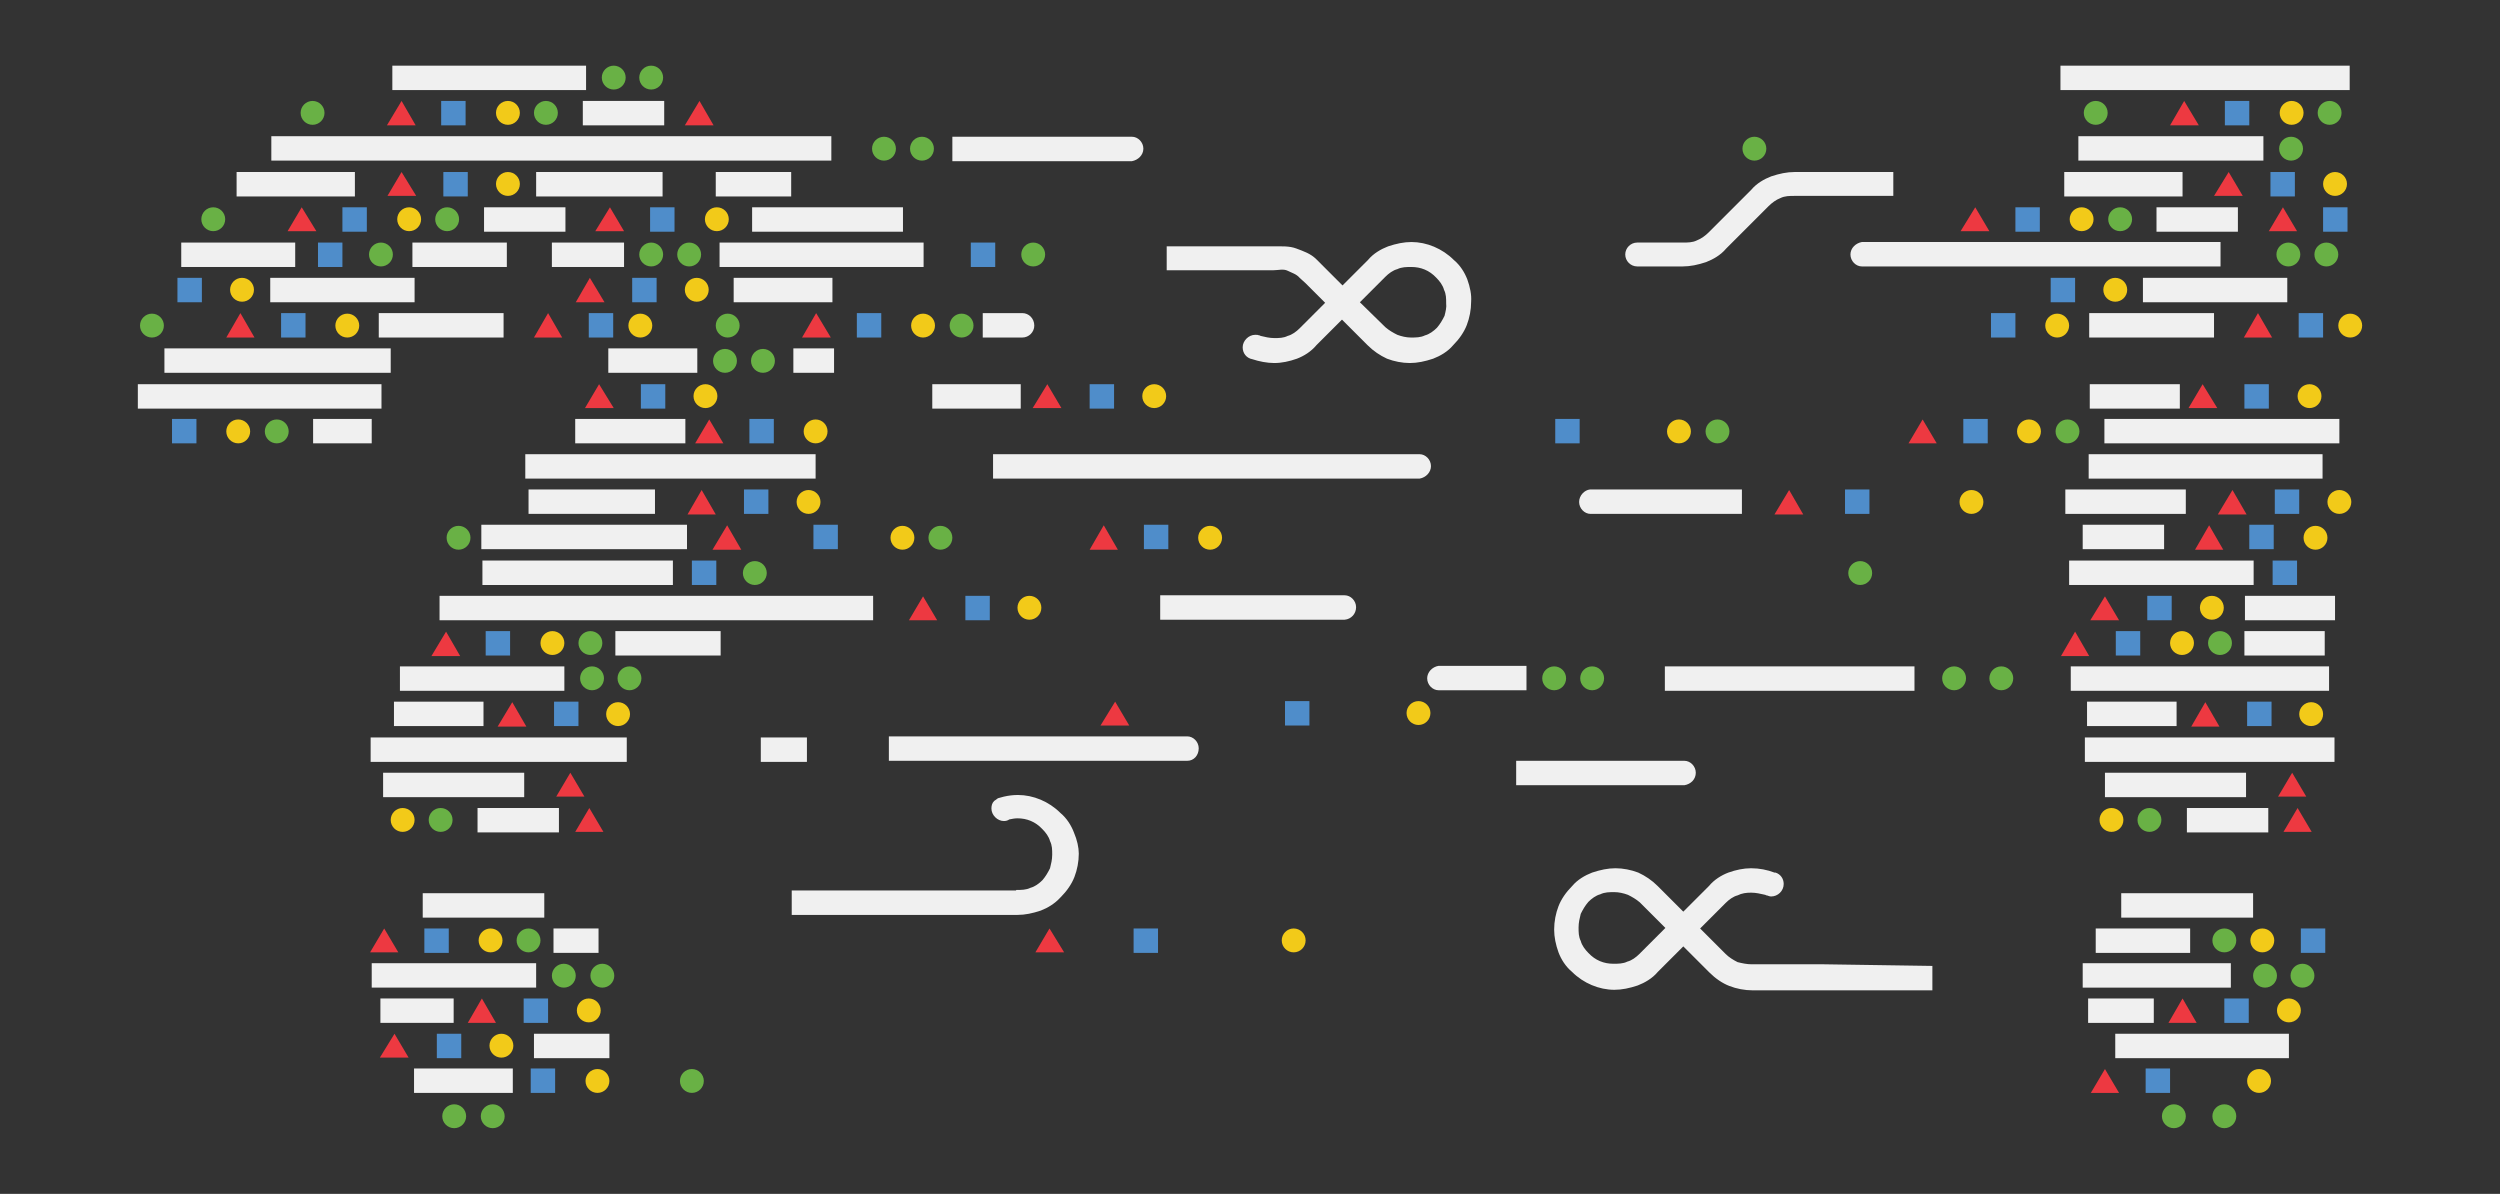 <?xml version="1.0" encoding="utf-8"?>
<!-- Generator: Adobe Illustrator 19.2.1, SVG Export Plug-In . SVG Version: 6.00 Build 0)  -->
<!DOCTYPE svg PUBLIC "-//W3C//DTD SVG 1.1//EN" "http://www.w3.org/Graphics/SVG/1.1/DTD/svg11.dtd">
<svg version="1.1" id="Layer_1" xmlns="http://www.w3.org/2000/svg" xmlns:xlink="http://www.w3.org/1999/xlink" x="0px" y="0px"
	 viewBox="0 0 460.7 220" style="enable-background:new 0 0 460.7 220;" xml:space="preserve">
<rect x="0" y="0" width="460.7" height="220" fill="#333333" stroke="none"/>
<style type="text/css">
	.st0{fill:#69B145;}
	.st1{fill:#F0F0F0;}
	.st2{fill:#F2CA19;}
	.st3{fill:#ED3941;}
	.st4{fill:#4F8DCA;}
</style>
<g>
	<circle class="st0" cx="57.6" cy="20.8" r="2.2"/>
	<circle class="st0" cx="100.6" cy="20.8" r="2.2"/>
	<path class="st1" d="M107.4,18.6h15v4.5h-15V18.6z"/>
	<circle class="st2" cx="93.6" cy="20.8" r="2.2"/>
	<path class="st3" d="M71.3,23.1h5.3l-2.6-4.5L71.3,23.1z M126.2,23.1h5.3l-2.6-4.5L126.2,23.1z"/>
	<path class="st4" d="M81.3,18.6h4.5v4.5h-4.5V18.6z"/>
	<circle class="st0" cx="162.9" cy="27.4" r="2.2"/>
	<circle class="st0" cx="169.9" cy="27.4" r="2.2"/>
	<path class="st1" d="M210.7,27.4c0-1.2-1-2.2-2.1-2.2h-33.1v4.5h33.1C209.7,29.5,210.7,28.6,210.7,27.4z M50,25.1h103.2v4.5H50
		L50,25.1z"/>
	<circle class="st0" cx="113.1" cy="14.3" r="2.2"/>
	<circle class="st0" cx="120" cy="14.3" r="2.2"/>
	<path class="st1" d="M72.3,12.1H108v4.5H72.3L72.3,12.1z M131.9,31.7h13.9v4.5h-13.9V31.7z M98.8,31.7h23.3v4.5H98.8V31.7z
		 M43.6,31.7h21.8v4.5H43.6V31.7z"/>
	<circle class="st2" cx="93.6" cy="33.9" r="2.2"/>
	<path class="st3" d="M71.4,36.1h5.3l-2.7-4.4L71.4,36.1z"/>
	<path class="st4" d="M81.7,31.7h4.5v4.5h-4.5V31.7z"/>
	<circle class="st0" cx="39.3" cy="40.4" r="2.2"/>
	<circle class="st0" cx="82.4" cy="40.4" r="2.2"/>
	<path class="st1" d="M89.2,38.2h15v4.5h-15V38.2z M138.6,38.2h27.8v4.5h-27.8V38.2z"/>
	<circle class="st2" cx="75.4" cy="40.4" r="2.2"/>
	<circle class="st2" cx="132.1" cy="40.4" r="2.2"/>
	<path class="st3" d="M53,42.6h5.3l-2.7-4.4L53,42.6z M109.7,42.6h5.3l-2.6-4.4L109.7,42.6z"/>
	<path class="st4" d="M63.1,38.2h4.5v4.5h-4.5V38.2z M119.8,38.2h4.5v4.5h-4.5V38.2z"/>
	<circle class="st0" cx="190.4" cy="46.9" r="2.2"/>
	<circle class="st0" cx="120" cy="46.9" r="2.2"/>
	<circle class="st0" cx="127" cy="46.9" r="2.2"/>
	<path class="st1" d="M132.6,44.7h37.6v4.5h-37.6V44.7z M101.7,44.7H115v4.5h-13.3V44.7z"/>
	<path class="st4" d="M178.9,44.7h4.5v4.5h-4.5V44.7z"/>
	<circle class="st0" cx="70.2" cy="46.9" r="2.2"/>
	<path class="st1" d="M33.4,44.7h21v4.5h-21V44.7z M76,44.7h17.4v4.5H76V44.7z"/>
	<path class="st4" d="M58.6,44.7h4.5v4.5h-4.5V44.7z"/>
	<path class="st1" d="M135.2,51.2h18.2v4.5h-18.2V51.2z M49.8,51.2h26.6v4.5H49.8L49.8,51.2z"/>
	<circle class="st2" cx="128.4" cy="53.4" r="2.2"/>
	<circle class="st2" cx="44.6" cy="53.4" r="2.2"/>
	<path class="st3" d="M106.1,55.7h5.3l-2.7-4.5L106.1,55.7z"/>
	<path class="st4" d="M116.5,51.2h4.5v4.5h-4.5V51.2z M32.7,51.2h4.5v4.5h-4.5V51.2z"/>
	<circle class="st0" cx="134.1" cy="60" r="2.2"/>
	<circle class="st0" cx="177.2" cy="60" r="2.2"/>
	<path class="st1" d="M188.4,57.7h-7.3v4.5h7.3c1.2,0,2.2-1,2.2-2.2C190.6,58.7,189.6,57.7,188.4,57.7z"/>
	<circle class="st2" cx="170.1" cy="60" r="2.2"/>
	<path class="st3" d="M147.8,62.2h5.3l-2.7-4.5L147.8,62.2z"/>
	<path class="st4" d="M157.9,57.7h4.5v4.5h-4.5V57.7z"/>
	<circle class="st0" cx="28" cy="60" r="2.2"/>
	<path class="st1" d="M69.8,57.7h23v4.5h-23V57.7z"/>
	<circle class="st2" cx="64" cy="60" r="2.2"/>
	<circle class="st2" cx="118" cy="60" r="2.2"/>
	<path class="st3" d="M41.7,62.2h5.2l-2.6-4.5L41.7,62.2z M98.4,62.2h5.2l-2.6-4.5L98.4,62.2z"/>
	<path class="st4" d="M51.8,57.7h4.5v4.5h-4.5L51.8,57.7z M108.5,57.7h4.5v4.5h-4.5V57.7z"/>
	<path class="st1" d="M171.8,70.8h16.3v4.5h-16.3V70.8z M25.4,70.8h44.9v4.5H25.4V70.8z"/>
	<circle class="st2" cx="212.7" cy="73" r="2.2"/>
	<circle class="st2" cx="130" cy="73" r="2.2"/>
	<path class="st3" d="M190.3,75.2h5.3l-2.6-4.4L190.3,75.2z M107.8,75.2h5.3l-2.7-4.4L107.8,75.2z"/>
	<path class="st4" d="M200.8,70.8h4.5v4.5h-4.5V70.8z M118.1,70.8h4.5v4.5h-4.5V70.8z"/>
	<circle class="st0" cx="51" cy="79.5" r="2.2"/>
	<path class="st1" d="M57.7,77.2h10.8v4.5H57.7V77.2z M106,77.2h20.3v4.5H106L106,77.2z"/>
	<circle class="st2" cx="43.9" cy="79.5" r="2.2"/>
	<circle class="st2" cx="150.3" cy="79.5" r="2.2"/>
	<path class="st3" d="M128.1,81.7h5.2l-2.6-4.4L128.1,81.7z"/>
	<path class="st4" d="M31.7,77.2h4.5v4.5h-4.5V77.2z M138.1,77.2h4.5v4.5h-4.5V77.2z"/>
	<path class="st1" d="M96.8,83.7h53.5v4.5H96.8L96.8,83.7z M97.4,90.2h23.3v4.5H97.4V90.2z"/>
	<circle class="st2" cx="149" cy="92.5" r="2.2"/>
	<path class="st3" d="M126.7,94.8h5.2l-2.6-4.5L126.7,94.8z"/>
	<path class="st4" d="M137.1,90.2h4.5v4.5h-4.5V90.2z"/>
	<circle class="st0" cx="84.5" cy="99.1" r="2.2"/>
	<circle class="st0" cx="173.3" cy="99.1" r="2.2"/>
	<path class="st1" d="M88.7,96.7h37.9v4.5H88.7V96.7z"/>
	<circle class="st2" cx="166.3" cy="99.1" r="2.2"/>
	<circle class="st2" cx="223" cy="99.1" r="2.2"/>
	<path class="st3" d="M131.3,101.3h5.3l-2.6-4.5L131.3,101.3z M200.8,101.3h5.2l-2.6-4.5L200.8,101.3z"/>
	<path class="st4" d="M149.9,96.7h4.5v4.5h-4.5V96.7z M210.8,96.7h4.5v4.5h-4.5V96.7z"/>
	<circle class="st0" cx="139.1" cy="105.6" r="2.2"/>
	<path class="st1" d="M88.9,103.3H124v4.5H88.9V103.3z"/>
	<path class="st4" d="M127.5,103.3h4.5v4.5h-4.5V103.3z"/>
	<path class="st1" d="M81,109.8h79.9v4.5H81V109.8z"/>
	<circle class="st2" cx="189.7" cy="112" r="2.2"/>
	<path class="st3" d="M167.5,114.3h5.2l-2.6-4.4L167.5,114.3z"/>
	<path class="st4" d="M177.9,109.8h4.5v4.5h-4.5V109.8z"/>
	<circle class="st0" cx="108.8" cy="118.5" r="2.2"/>
	<path class="st1" d="M113.4,116.3h19.4v4.5h-19.4L113.4,116.3z"/>
	<circle class="st2" cx="101.8" cy="118.5" r="2.2"/>
	<path class="st3" d="M79.5,120.9h5.3l-2.6-4.5L79.5,120.9z"/>
	<path class="st4" d="M89.5,116.3h4.5v4.5h-4.5V116.3z"/>
	<circle class="st0" cx="109.1" cy="125" r="2.2"/>
	<circle class="st0" cx="116" cy="125" r="2.2"/>
	<path class="st1" d="M73.7,122.8H104v4.5H73.7V122.8z M72.6,129.3h16.5v4.5H72.6V129.3z"/>
	<circle class="st2" cx="113.9" cy="131.6" r="2.2"/>
	<path class="st3" d="M91.7,133.9h5.3l-2.6-4.5L91.7,133.9z"/>
	<path class="st4" d="M102.1,129.3h4.5v4.5h-4.5V129.3z"/>
	<path class="st1" d="M68.3,135.9h47.2v4.5H68.3V135.9z M140.2,135.9h8.5v4.5h-8.5V135.9z M70.6,142.4h26v4.5h-26V142.4z"/>
	<path class="st3" d="M102.5,146.8h5.2l-2.6-4.4L102.5,146.8z"/>
	<circle class="st0" cx="81.2" cy="151.1" r="2.2"/>
	<path class="st1" d="M88,148.9h15v4.5H88V148.9z"/>
	<circle class="st2" cx="74.2" cy="151.1" r="2.2"/>
	<path class="st3" d="M106,153.3h5.2l-2.6-4.4L106,153.3z"/>
	<path class="st1" d="M77.9,164.6h22.4v4.5H77.9V164.6z"/>
	<circle class="st0" cx="97.4" cy="173.3" r="2.2"/>
	<path class="st1" d="M102,171.1h8.3v4.5H102V171.1z"/>
	<circle class="st2" cx="90.4" cy="173.3" r="2.2"/>
	<path class="st3" d="M68.2,175.5h5.2l-2.6-4.4L68.2,175.5z"/>
	<path class="st4" d="M78.2,171.1h4.5v4.5h-4.5V171.1z"/>
	<circle class="st2" cx="238.4" cy="173.3" r="2.2"/>
	<path class="st3" d="M190.8,175.5h5.3l-2.7-4.4L190.8,175.5z"/>
	<path class="st4" d="M208.9,171.1h4.5v4.5h-4.5V171.1z"/>
	<circle class="st0" cx="103.9" cy="179.8" r="2.2"/>
	<circle class="st0" cx="111" cy="179.8" r="2.2"/>
	<path class="st1" d="M68.5,177.5h30.3v4.5H68.5V177.5z M70.1,184h13.5v4.5H70.1V184z"/>
	<circle class="st2" cx="108.5" cy="186.2" r="2.2"/>
	<path class="st3" d="M86.2,188.5h5.2l-2.6-4.5L86.2,188.5z"/>
	<path class="st4" d="M96.5,184h4.5v4.5h-4.5V184z"/>
	<path class="st1" d="M98.4,190.5h13.9v4.5H98.4V190.5z"/>
	<circle class="st2" cx="92.4" cy="192.7" r="2.2"/>
	<path class="st3" d="M70,194.9h5.3l-2.6-4.4L70,194.9z"/>
	<path class="st4" d="M80.4,190.5H85v4.5h-4.5V190.5z"/>
	<circle class="st0" cx="127.5" cy="199.2" r="2.2"/>
	<path class="st1" d="M76.3,196.9h18.2v4.5H76.3V196.9z"/>
	<circle class="st2" cx="110.1" cy="199.2" r="2.2"/>
	<path class="st4" d="M97.8,196.9h4.5v4.5h-4.5V196.9z"/>
	<circle class="st0" cx="83.7" cy="205.7" r="2.2"/>
	<circle class="st0" cx="90.8" cy="205.7" r="2.2"/>
	<circle class="st0" cx="133.6" cy="66.5" r="2.2"/>
	<circle class="st0" cx="140.6" cy="66.5" r="2.2"/>
	<path class="st1" d="M146.2,64.2h7.5v4.5h-7.5V64.2z M112.1,64.2h16.4v4.5h-16.4V64.2z M30.3,64.2H72v4.5H30.3L30.3,64.2z"/>
	<circle class="st2" cx="261.4" cy="131.4" r="2.2"/>
	<path class="st3" d="M202.8,133.7h5.3l-2.6-4.4L202.8,133.7z"/>
	<path class="st4" d="M236.8,129.2h4.5v4.5h-4.5V129.2z"/>
	<path class="st1" d="M263.7,85.9c0-1.2-1-2.2-2.1-2.2H183v4.5h78.6C262.8,88,263.7,87,263.7,85.9z M249.9,111.9
		c0-1.2-1-2.2-2.1-2.2h-34v4.5h34C249,114.1,249.9,113.1,249.9,111.9z M220.9,137.9c0-1.2-1-2.2-2.1-2.2h-55v4.5h55
		C220,140.2,220.9,139.2,220.9,137.9z M312.5,142.4c0-1.2-1-2.2-2.1-2.2h-31v4.5h31C311.6,144.5,312.5,143.6,312.5,142.4z
		 M197.9,153.4c-0.5-1.3-1.3-2.6-2.5-3.6c-2.1-2.1-5-3.3-7.8-3.3c-0.9,0-1.7,0.1-2.6,0.3l-1.1,0.3c-0.3,0.2-0.5,0.4-0.7,0.5
		c-0.4,0.4-0.5,0.9-0.5,1.4c0,1.2,1.1,2.3,2.3,2.3c0.4,0,0.7-0.1,1-0.3c0.5-0.1,1-0.2,1.5-0.2c1.7,0,3.3,0.6,4.6,2
		c0.6,0.6,1.2,1.4,1.4,2.2c0.4,0.8,0.4,1.6,0.4,2.5c0,0.9-0.2,1.7-0.4,2.5c-0.4,0.8-0.8,1.5-1.4,2.2c-0.6,0.6-1.4,1.2-2.2,1.4
		c-0.8,0.4-1.7,0.4-2.6,0.4l-0.1,0.1h-41.3v4.5h41.6c1.4,0,2.8-0.3,4.3-0.8c1.3-0.5,2.6-1.3,3.6-2.4l0.1-0.1c1.1-1.1,2-2.4,2.5-3.7
		c0.5-1.3,0.8-2.8,0.8-4.3C198.8,156.2,198.5,154.8,197.9,153.4L197.9,153.4z M270.4,51.5c-0.5-1.3-1.3-2.6-2.5-3.6
		c-2.1-2.1-5-3.3-7.8-3.3c-1.4,0-2.8,0.3-4.3,0.8c-1.3,0.5-2.7,1.3-3.7,2.5l-4.7,4.7l-2.6-2.6l-1-1l-1.2-1.2c-1.1-1.1-2.4-1.5-3.7-2
		c-1.3-0.5-2.8-0.4-4.3-0.4h-19.6v4.4h19.7c0.9,0,1.8-0.3,2.6,0.1c0.8,0.4,1.6,0.6,2.2,1.3l1.1,1l3.6,3.6l-4.7,4.7
		c-0.6,0.6-1.4,1.2-2.2,1.4c-0.8,0.4-1.6,0.4-2.5,0.4c-0.8,0-1.7-0.2-2.5-0.4l-0.2-0.1h-0.1c-0.2-0.1-0.4-0.1-0.7-0.1
		c-1.2,0-2.3,1.1-2.3,2.3c0,1.1,0.7,2,1.8,2.2c1.2,0.4,2.7,0.7,4,0.7c1.4,0,2.8-0.3,4.2-0.8c1.3-0.5,2.6-1.3,3.6-2.5l4.7-4.7
		l4.7,4.7c1.1,1.1,2.3,1.9,3.6,2.5c1.3,0.5,2.8,0.8,4.2,0.8s2.8-0.3,4.3-0.8c1.3-0.5,2.7-1.3,3.7-2.5c1.1-1.1,2-2.4,2.5-3.7
		c0.5-1.3,0.8-2.8,0.8-4.3C271.2,54.3,270.9,52.9,270.4,51.5L270.4,51.5z M266.2,58.2c-0.4,0.8-0.8,1.5-1.4,2.2
		c-0.6,0.6-1.4,1.2-2.2,1.4c-0.8,0.4-1.7,0.4-2.6,0.4c-0.8,0-1.7-0.2-2.5-0.5c-0.8-0.4-1.5-0.8-2.2-1.4l-4.7-4.6l4.7-4.7
		c0.6-0.6,1.4-1.2,2.2-1.4c0.8-0.4,1.7-0.4,2.6-0.4c1.7,0,3.3,0.6,4.6,2c0.6,0.6,1.2,1.4,1.4,2.2c0.4,0.8,0.4,1.6,0.4,2.5
		C266.6,56.6,266.4,57.4,266.2,58.2L266.2,58.2z"/>
	<circle class="st0" cx="386.2" cy="20.8" r="2.2"/>
	<circle class="st0" cx="429.3" cy="20.8" r="2.2"/>
	<circle class="st2" cx="422.3" cy="20.8" r="2.2"/>
	<path class="st3" d="M399.9,23.1h5.3l-2.7-4.5L399.9,23.1z"/>
	<path class="st4" d="M410,18.6h4.5v4.5H410V18.6z"/>
	<circle class="st0" cx="422.2" cy="27.4" r="2.2"/>
	<circle class="st0" cx="323.3" cy="27.4" r="2.2"/>
	<path class="st1" d="M383,25.1h34.1v4.5H383V25.1z M379.7,12.1H433v4.5h-53.3V12.1z M380.4,31.7h21.8v4.5h-21.8V31.7z"/>
	<circle class="st2" cx="430.3" cy="33.9" r="2.2"/>
	<path class="st3" d="M408,36.1h5.3l-2.6-4.4L408,36.1z"/>
	<path class="st4" d="M418.4,31.7h4.5v4.5h-4.5V31.7z"/>
	<circle class="st0" cx="390.7" cy="40.4" r="2.2"/>
	<path class="st1" d="M397.4,38.2h15v4.5h-15V38.2z"/>
	<circle class="st2" cx="383.6" cy="40.4" r="2.2"/>
	<path class="st3" d="M361.3,42.6h5.3l-2.6-4.4L361.3,42.6z M418.1,42.6h5.2l-2.6-4.4L418.1,42.6z"/>
	<path class="st4" d="M371.4,38.2h4.5v4.5h-4.5V38.2z M428.1,38.2h4.5v4.5h-4.5V38.2z"/>
	<circle class="st0" cx="428.7" cy="46.9" r="2.2"/>
	<circle class="st0" cx="421.7" cy="46.9" r="2.2"/>
	<path class="st1" d="M394.9,51.2h26.6v4.5h-26.6V51.2z"/>
	<circle class="st2" cx="389.8" cy="53.4" r="2.2"/>
	<path class="st4" d="M377.9,51.2h4.5v4.5h-4.5V51.2z"/>
	<path class="st1" d="M385,57.7h23v4.5h-23V57.7z"/>
	<circle class="st2" cx="379.1" cy="60" r="2.2"/>
	<circle class="st2" cx="433.1" cy="60" r="2.2"/>
	<path class="st3" d="M413.5,62.2h5.2l-2.6-4.5L413.5,62.2z"/>
	<path class="st4" d="M366.9,57.7h4.5v4.5h-4.5V57.7z M423.6,57.7h4.5v4.5h-4.5V57.7z"/>
	<path class="st1" d="M385.1,70.8h16.6v4.5h-16.6V70.8z"/>
	<circle class="st2" cx="425.6" cy="73" r="2.2"/>
	<path class="st3" d="M403.3,75.2h5.3l-2.7-4.4L403.3,75.2z"/>
	<path class="st4" d="M413.6,70.8h4.5v4.5h-4.5V70.8z"/>
	<circle class="st0" cx="381" cy="79.5" r="2.2"/>
	<path class="st1" d="M387.8,77.2h43.3v4.5h-43.3V77.2z"/>
	<circle class="st2" cx="373.9" cy="79.5" r="2.2"/>
	<path class="st3" d="M351.7,81.7h5.2l-2.6-4.4L351.7,81.7z"/>
	<path class="st4" d="M361.8,77.2h4.5v4.5h-4.5V77.2z"/>
	<circle class="st0" cx="316.5" cy="79.5" r="2.2"/>
	<circle class="st2" cx="309.4" cy="79.5" r="2.2"/>
	<path class="st4" d="M286.6,77.2h4.5v4.5h-4.5V77.2z"/>
	<path class="st1" d="M384.9,83.7H428v4.5h-43.1V83.7z M380.6,90.2h22.2v4.5h-22.2V90.2z"/>
	<circle class="st2" cx="431.1" cy="92.5" r="2.2"/>
	<path class="st3" d="M408.7,94.8h5.3l-2.6-4.5L408.7,94.8z"/>
	<path class="st4" d="M419.2,90.2h4.5v4.5h-4.5V90.2z"/>
	<circle class="st2" cx="363.3" cy="92.5" r="2.2"/>
	<path class="st3" d="M327,94.8h5.3l-2.6-4.5L327,94.8z"/>
	<path class="st4" d="M340,90.2h4.5v4.5H340V90.2z"/>
	<path class="st1" d="M383.8,96.7h15v4.5h-15V96.7z"/>
	<circle class="st2" cx="426.7" cy="99.1" r="2.2"/>
	<path class="st3" d="M404.5,101.3h5.2l-2.6-4.5L404.5,101.3z"/>
	<path class="st4" d="M414.5,96.7h4.5v4.5h-4.5V96.7z"/>
	<circle class="st0" cx="342.8" cy="105.6" r="2.2"/>
	<path class="st1" d="M381.3,103.3h34v4.5h-34V103.3z"/>
	<path class="st4" d="M418.8,103.3h4.5v4.5h-4.5V103.3z"/>
	<path class="st1" d="M413.7,109.8h16.6v4.5h-16.6V109.8z"/>
	<circle class="st2" cx="407.6" cy="112" r="2.2"/>
	<path class="st3" d="M385.2,114.3h5.3l-2.6-4.4L385.2,114.3z"/>
	<path class="st4" d="M395.7,109.8h4.5v4.5h-4.5V109.8z"/>
	<circle class="st0" cx="409.1" cy="118.5" r="2.2"/>
	<path class="st1" d="M413.6,116.3h14.8v4.5h-14.8V116.3z"/>
	<circle class="st2" cx="402.1" cy="118.5" r="2.2"/>
	<path class="st3" d="M379.8,120.9h5.2l-2.6-4.5L379.8,120.9z"/>
	<path class="st4" d="M389.9,116.3h4.5v4.5h-4.5V116.3z"/>
	<circle class="st0" cx="286.4" cy="125" r="2.2"/>
	<circle class="st0" cx="293.4" cy="125" r="2.2"/>
	<circle class="st0" cx="360.1" cy="125" r="2.2"/>
	<circle class="st0" cx="368.8" cy="125" r="2.2"/>
	<path class="st1" d="M306.8,122.8h46v4.5h-46V122.8z M381.6,122.8h47.6v4.5h-47.6V122.8z M384.6,129.3h16.5v4.5h-16.5V129.3z"/>
	<circle class="st2" cx="425.9" cy="131.6" r="2.2"/>
	<path class="st3" d="M403.8,133.9h5.2l-2.6-4.5L403.8,133.9z"/>
	<path class="st4" d="M414.1,129.3h4.5v4.5h-4.5V129.3z"/>
	<path class="st1" d="M384.2,135.9h46v4.5h-46V135.9z M387.9,142.4h26v4.5h-26V142.4z"/>
	<path class="st3" d="M419.8,146.8h5.2l-2.6-4.4L419.8,146.8z"/>
	<circle class="st0" cx="396.1" cy="151.1" r="2.2"/>
	<path class="st1" d="M403,148.9h15v4.5h-15V148.9z"/>
	<circle class="st2" cx="389.1" cy="151.1" r="2.2"/>
	<path class="st3" d="M420.8,153.3h5.2l-2.6-4.4L420.8,153.3z"/>
	<path class="st1" d="M390.9,164.6h24.3v4.5h-24.3V164.6z"/>
	<circle class="st0" cx="409.9" cy="173.3" r="2.2"/>
	<path class="st1" d="M386.2,171.1h17.4v4.5h-17.4V171.1z"/>
	<circle class="st2" cx="416.9" cy="173.3" r="2.2"/>
	<path class="st4" d="M424,171.1h4.5v4.5H424V171.1z"/>
	<circle class="st0" cx="417.4" cy="179.8" r="2.2"/>
	<circle class="st0" cx="424.3" cy="179.8" r="2.2"/>
	<path class="st1" d="M383.8,177.5h27.3v4.5h-27.3V177.5z M384.8,184h12.1v4.5h-12.1V184z"/>
	<circle class="st2" cx="421.8" cy="186.2" r="2.2"/>
	<path class="st3" d="M399.6,188.5h5.2l-2.6-4.5L399.6,188.5z"/>
	<path class="st4" d="M409.9,184h4.5v4.5h-4.5V184z"/>
	<path class="st1" d="M389.8,190.5h32v4.5h-32V190.5z"/>
	<circle class="st2" cx="416.3" cy="199.2" r="2.2"/>
	<path class="st3" d="M385.3,201.4h5.2l-2.6-4.4L385.3,201.4z"/>
	<path class="st4" d="M395.4,196.9h4.5v4.5h-4.5V196.9z"/>
	<circle class="st0" cx="400.6" cy="205.7" r="2.2"/>
	<circle class="st0" cx="409.9" cy="205.7" r="2.2"/>
	<path class="st1" d="M330.7,31.7c-1.4,0-2.8,0.3-4.3,0.8c-1.3,0.5-2.7,1.3-3.7,2.5l-1.2,1.2l-1,1l-0.9,0.9l-3.6,3.6l-1.1,1.1
		c-0.6,0.6-1.4,1.2-2.2,1.5c-0.8,0.4-1.7,0.4-2.6,0.4h-8.4c-1.2,0-2.2,1-2.2,2.2c0,1.2,1,2.2,2.2,2.2h8.4c1.4,0,2.8-0.3,4.3-0.8
		c1.3-0.5,2.7-1.3,3.7-2.5l1.2-1.2l1-1l0.9-0.9l3.6-3.6l1.1-1.1c0.6-0.6,1.4-1.2,2.2-1.5c0.8-0.4,1.7-0.4,2.6-0.4h18.2v-4.4
		C348.8,31.7,330.7,31.7,330.7,31.7z M263,125c0,1.2,1,2.2,2.1,2.2h16.2v-4.5h-16.2C263.9,122.9,263,123.9,263,125z M291,92.5
		c0,1.2,1,2.2,2.1,2.2H321v-4.5H293C292,90.3,291,91.3,291,92.5z M341,46.9c0,1.2,1,2.2,2.1,2.2h66.1v-4.5h-66.1
		C342,44.8,341,45.7,341,46.9L341,46.9z M336.1,177.7h-13.3c-0.9,0-1.8-0.2-2.6-0.4c-0.8-0.4-1.6-0.9-2.2-1.5l-1.1-1.1l-3.6-3.6
		l4.7-4.7c0.6-0.6,1.4-1.2,2.2-1.4c0.8-0.4,1.6-0.5,2.5-0.5c0.9,0,1.7,0.2,2.6,0.4l0.2,0.1h0.1c0.3,0.1,0.5,0.2,0.8,0.2
		c1.2,0,2.3-1,2.3-2.3c0-1-0.6-1.8-1.5-2.1H327c-1.3-0.5-2.8-0.8-4.3-0.8c-1.4,0-2.8,0.3-4.2,0.8c-1.3,0.5-2.6,1.3-3.6,2.5l-4.7,4.7
		l-4.7-4.7c-1.1-1.1-2.3-1.9-3.6-2.5c-1.3-0.5-2.8-0.8-4.2-0.8c-1.4,0-2.8,0.3-4.3,0.8c-1.3,0.5-2.7,1.3-3.7,2.5
		c-1.1,1.1-2,2.4-2.5,3.7c-0.5,1.3-0.8,2.8-0.8,4.3c0,1.4,0.3,2.8,0.8,4.2c0.5,1.3,1.3,2.6,2.5,3.6c2.1,2.1,5,3.3,7.8,3.3
		c1.4,0,2.8-0.3,4.3-0.8c1.3-0.5,2.7-1.3,3.7-2.5l4.7-4.7l2.6,2.6l1,1l1.2,1.2c1.1,1.1,2.4,2,3.7,2.5c1.3,0.5,2.8,0.8,4.3,0.8h33.1
		v-4.5L336.1,177.7L336.1,177.7z M302.1,175.8c-0.6,0.6-1.4,1.2-2.2,1.4c-0.8,0.4-1.7,0.4-2.6,0.4c-1.7,0-3.3-0.6-4.6-2
		c-0.6-0.6-1.2-1.4-1.4-2.2c-0.4-0.8-0.4-1.6-0.4-2.5s0.2-1.7,0.4-2.5c0.4-0.8,0.8-1.5,1.4-2.2c0.6-0.6,1.4-1.2,2.2-1.4
		c0.8-0.4,1.7-0.4,2.6-0.4c0.8,0,1.7,0.2,2.5,0.5c0.8,0.4,1.5,0.8,2.2,1.4l4.7,4.7L302.1,175.8L302.1,175.8z"/>
</g>
</svg>
